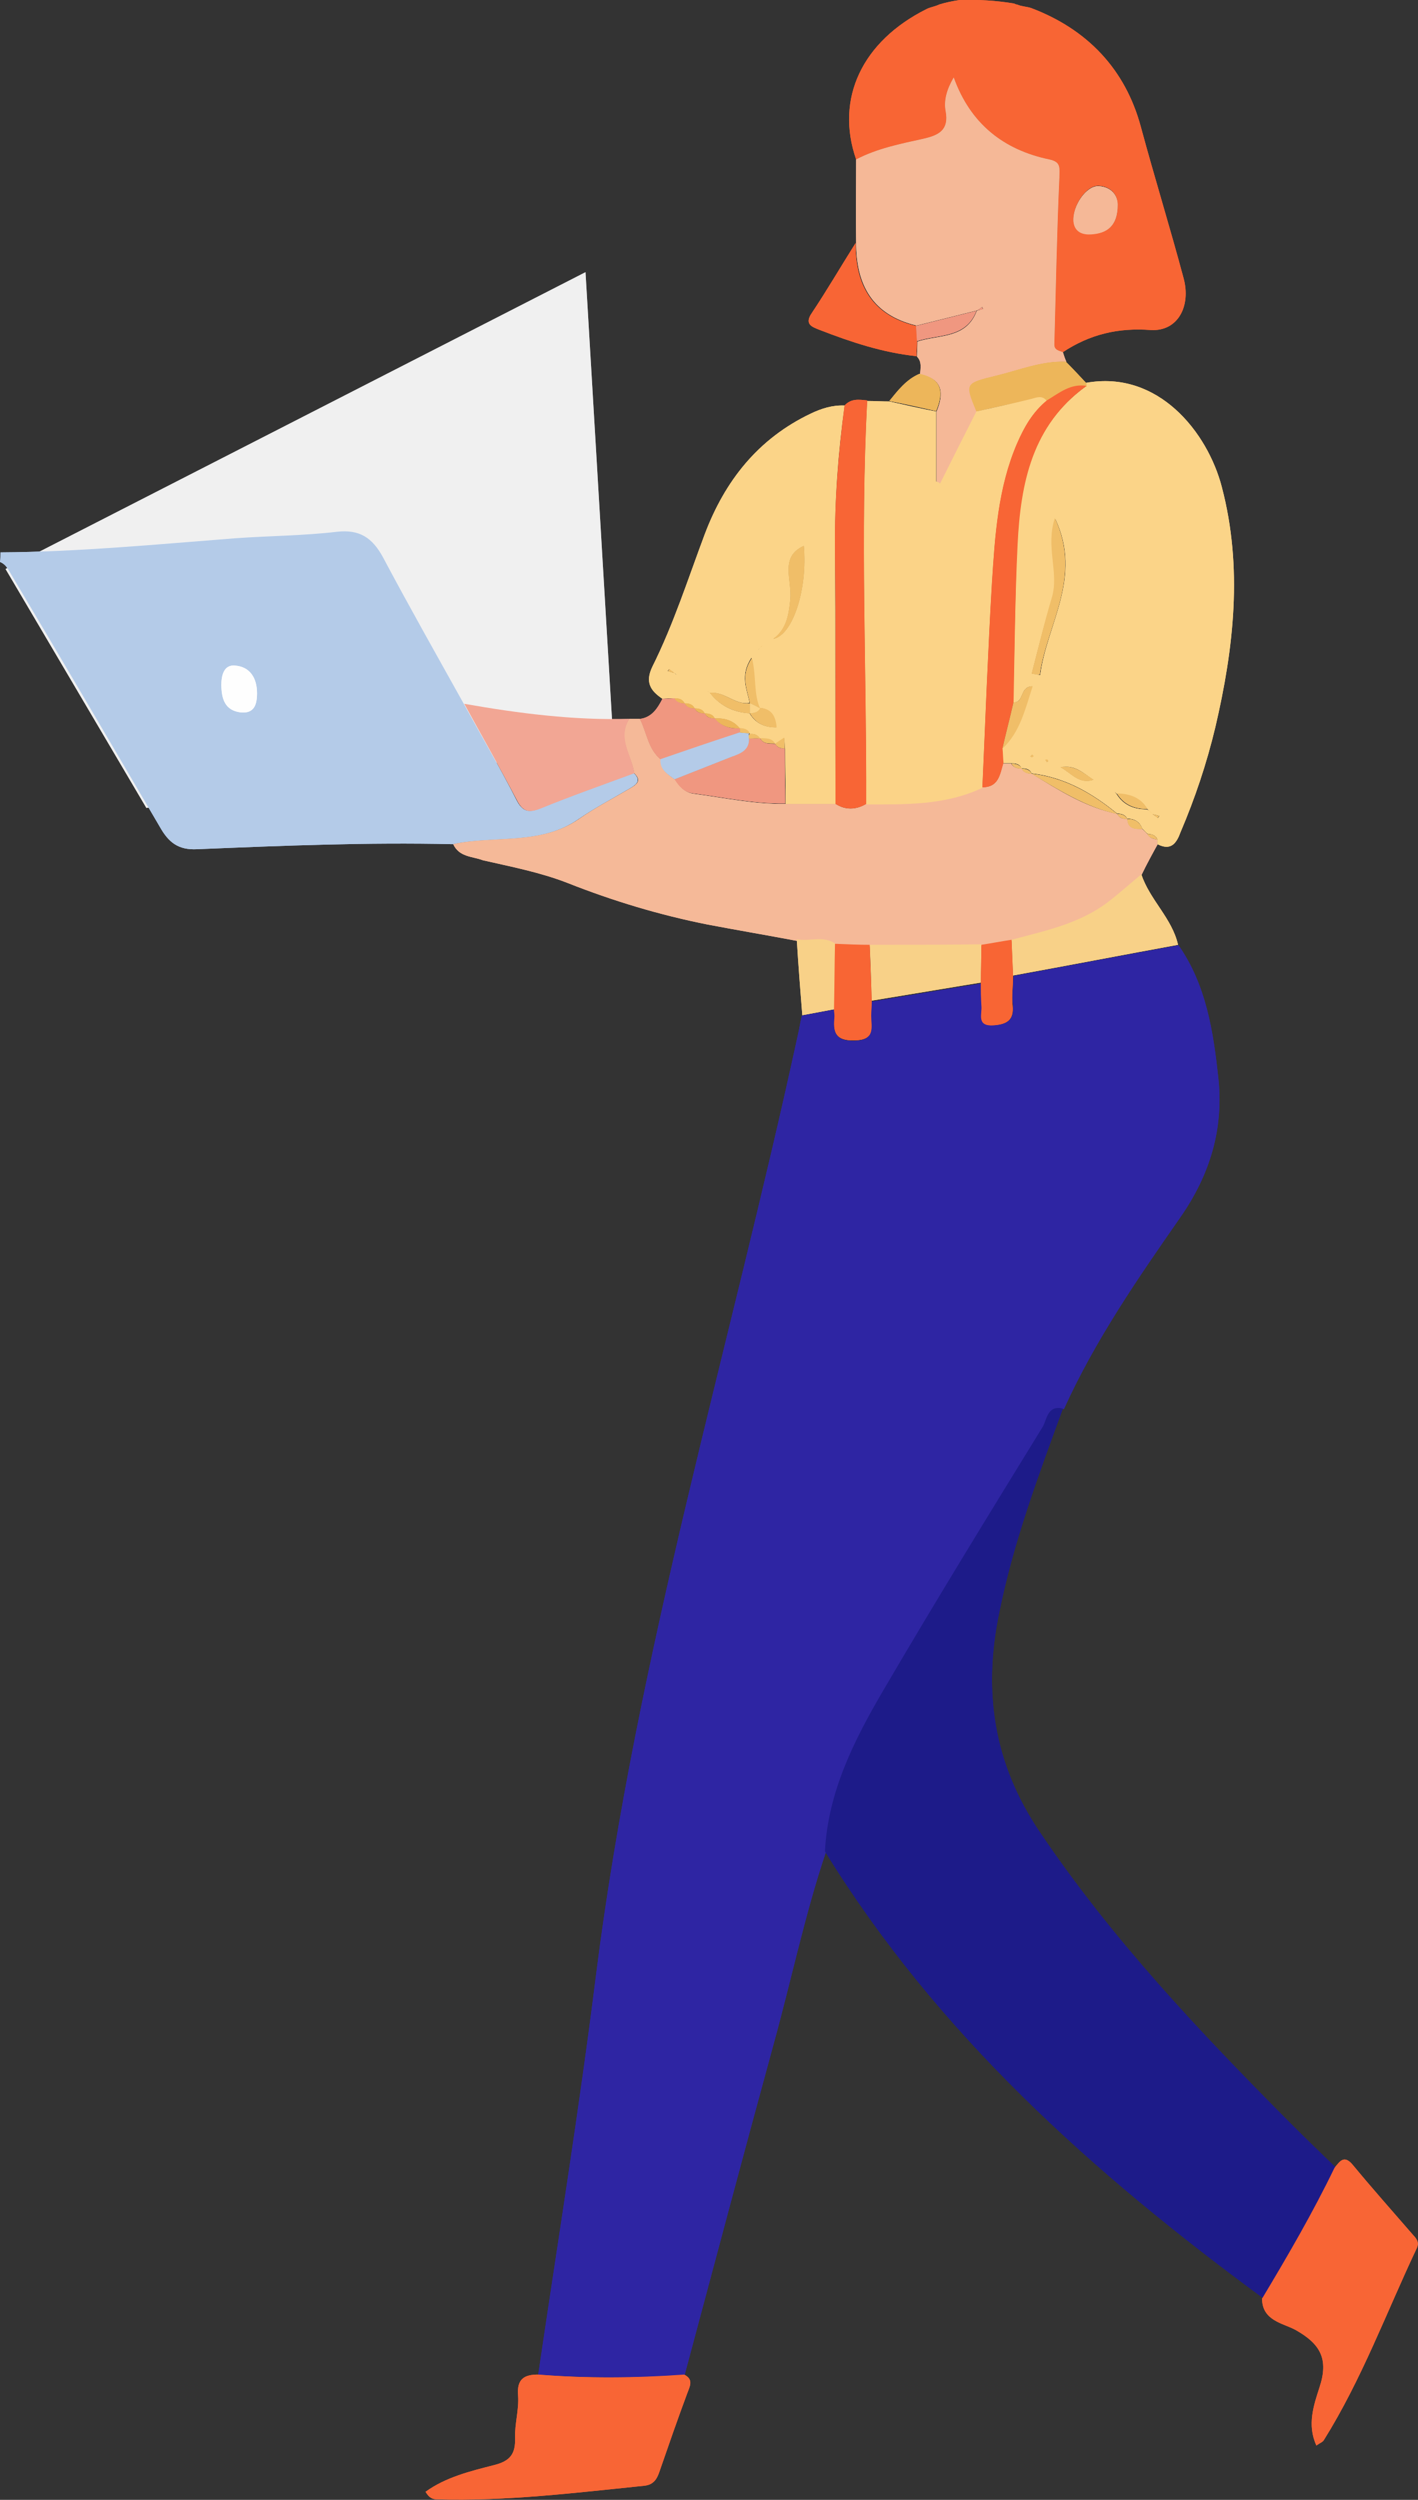 <?xml version="1.0" encoding="utf-8"?>
<!-- Generator: Adobe Illustrator 22.0.0, SVG Export Plug-In . SVG Version: 6.00 Build 0)  -->
<svg version="1.1" id="Layer_1" xmlns="http://www.w3.org/2000/svg" xmlns:xlink="http://www.w3.org/1999/xlink" x="0px" y="0px"
	 viewBox="0 0 281.9 496.9" style="enable-background:new 0 0 281.9 496.9;" xml:space="preserve">
<rect x="0" y="0" width="281.9" height="496.9" fill="#333333" stroke="none"/>
<style type="text/css">
	.st0{fill:#2D24A3;}
	.st1{fill:#B77053;}
	.st2{fill:#ECE0D3;}
	.st3{fill:#E48868;}
	.st4{fill:#464473;}
	.st5{fill:#734E4F;}
	.st6{fill:#393762;}
	.st7{fill:#BA745D;}
	.st8{fill:#563616;}
	.st9{fill:#202070;}
	.st10{fill:#CFB199;}
	.st11{fill:#4E587F;}
	.st12{opacity:0.73;fill:#FFFFFF;enable-background:new    ;}
	.st13{opacity:0.73;fill:#FEFEFE;enable-background:new    ;}
	.st14{fill:#B4CBE8;}
	.st15{fill:#F86534;}
	.st16{fill:#2E25A3;}
	.st17{fill:#1D1B89;}
	.st18{fill:#F5B998;}
	.st19{fill:#FBD488;}
	.st20{fill:#F5B897;}
	.st21{fill:#F86535;}
	.st22{fill:#F8D188;}
	.st23{fill:#EDB65A;}
	.st24{fill:#FBD387;}
	.st25{fill:#F2A694;}
	.st26{fill:#F09780;}
	.st27{fill:#FEFEFE;}
	.st28{fill:#F0BE68;}
</style>
<g>
	<g>
		<g>
			<g>
				<path class="st0" d="M5615.5-5016.8v60.8h3.8c0,0,6.6-27.7,6.9-30.4s-1-11.2-1-11.2l5.7-22L5615.5-5016.8z"/>
			</g>
		</g>
		<g>
			<g>
				<path class="st0" d="M5613.5-5016.8v60.8h-3.8c0,0-6.6-27.7-6.9-30.4s1-11.2,1-11.2l-5.7-22L5613.5-5016.8z"/>
			</g>
		</g>
		<g>
			<g>
				<polygon class="st1" points="5615.1,-4972.8 5615.5,-4952.9 5615.5,-4948.6 5621,-4948.6 5619,-4952.3 5624,-4972.8 				"/>
			</g>
		</g>
	</g>
	<g>
		<g>
			<path class="st2" d="M5625.2-5086.7c1.9,4.5,8.4,5.3,10.6,9.6c1.4,2.9,0.3,6.6-1.9,8.9c-2.3,2.3-5.4,3.6-8.6,4.4
				c-7,1.9-14.5,2.4-21.5,0.2c-2.5-0.8-4.9-1.9-6.8-3.6s-3.4-4.1-3.5-6.7s1.1-5.3,3.3-6.6c1.4-0.8,3.1-1,4.2-2.1
				c1.7-1.6,1.7-4.2,1.6-6.6c-0.1-4.3,0.1-8.7,0.7-13c0.4-3.3,1.2-6.8,3.4-9.3c2.5-2.7,6.5-3.7,10.1-2.9s6.5,3.6,8.1,6.9
				s1.9,7.1,1.2,10.7C5625.4-5093.3,5623.9-5089.8,5625.2-5086.7z"/>
		</g>
	</g>
	<g>
		<g>
			<path class="st3" d="M5593.1-5032.4c0,0-2.3,4.2-2.5,5.6s-0.2,2.1,0.9,1.8s-0.1,1.9,1.5,1.7c1.6-0.2,4.3-4.5,4.3-4.5l-2.7-3.7
				L5593.1-5032.4z"/>
		</g>
	</g>
	<g>
		<g>
			<path class="st4" d="M5635.3-5015.4c0,0-1.9-27.7-11.7-42l2.5-13.6c0,0,4.2-3.6,3.3-9.1v-7.5c0,0-11.6-5.5-14.4-5.5
				s-15.3,6.1-15.3,6.1s0,5.2,0,7c0,1.9,0.2,6.1,3,8.7l3.1,13.7c0,0-11.2,12-12.7,43.1C5593.1-5014.3,5618.2-5011.5,5635.3-5015.4z"
				/>
		</g>
	</g>
	<g>
		<g>
			<path class="st4" d="M5599.6-5087c-2.2,1.4-3.3,3.1-3.6,4.4s-3.1,28.4-3,32c0.2,3.6-2.8,2.8-1.6,8s-3,4.8-1.1,8.3l0.5,2.8l4,0.9
				l4.1-12l3.6-28.6L5599.6-5087z"/>
		</g>
	</g>
	<g>
		<g>
			<path class="st1" d="M5642.1-5023.1c3.5-0.6-2.3-10.1-6.2-12.6c-3.9-2.5-11.6-4.6-13.6-4.1S5628.5-5020.5,5642.1-5023.1z"/>
		</g>
	</g>
	<g>
		<g>
			<path class="st1" d="M5622.3-5039.8c-1.7,0-2.3,1.6-2.3,3.4c0,1.9,4.1,21.3,7.2,23s13.6,1.4,14.2-1.9s-1.1-10.8-1.1-10.8
				L5622.3-5039.8z"/>
		</g>
	</g>
	<g>
		<g>
			<polygon class="st1" points="5622.3,-5039.8 5604.8,-5089.4 5601.9,-5088 5620,-5036.3 			"/>
		</g>
	</g>
	<g>
		<g>
			<path class="st3" d="M5623.5-5057.4l-3.1,1.8c0,0-3.3-1.4-4.2-1.2l0.7,1.9c0,0-5.5,1.5-5.5,1.8s0,1.7,0,1.7l2-0.4
				c0,0-0.2,1,0,1.2s0.7,0.4,0.7,0.4s0.2,0.8,0.6,1.6s0.4,1.4,1.1,1.9s4.9-1.4,5.4-1.8c0.6-0.3,4.5-4.6,4.5-4.6L5623.5-5057.4z"/>
		</g>
	</g>
	<g>
		<g>
			<path class="st5" d="M5638-5022.5c0.6,0,1.2-0.1,1.8-0.2c0.2,0,0.3-0.2,0.2-0.3c0-0.2-0.2-0.3-0.3-0.2c-3.5,0.6-7.5-0.8-10.6-3.9
				c-2.8-2.8-4.6-6.4-6.3-10.1c-0.1-0.1-0.2-0.2-0.4-0.1c-0.1,0.1-0.2,0.2-0.1,0.4c1.7,3.8,3.5,7.4,6.4,10.3
				C5631.4-5024,5634.8-5022.5,5638-5022.5z"/>
		</g>
	</g>
	<g>
		<g>
			<path class="st5" d="M5636.9-5025.3c1.3,0,2.6-0.1,3.9-0.4c0.2,0,0.3-0.2,0.2-0.3c0-0.2-0.2-0.3-0.3-0.2c-1.7,0.3-3.3,0.4-5,0.3
				c-0.2,0-0.3,0.1-0.3,0.3c0,0.2,0.1,0.3,0.3,0.3C5636.1-5025.3,5636.5-5025.3,5636.9-5025.3z"/>
		</g>
	</g>
	<g>
		<g>
			<path class="st5" d="M5630.7-5014c0.1,0,0.1,0,0.2-0.1s0.1-0.3,0-0.4c-5.4-6.5-8.7-14.6-9.3-23.1c0-0.2-0.2-0.3-0.3-0.3
				c-0.2,0-0.3,0.2-0.3,0.3c0.6,8.5,3.9,16.8,9.4,23.4C5630.5-5014,5630.6-5014,5630.7-5014z"/>
		</g>
	</g>
	<g>
		<g>
			<path class="st5" d="M5614.4-5055.5h0.1c0.2-0.1,0.2-0.2,0.2-0.4l-4-10.9c-0.1-0.2-0.2-0.2-0.4-0.2c-0.2,0.1-0.2,0.2-0.2,0.4
				l4,10.9C5614.1-5055.6,5614.2-5055.5,5614.4-5055.5z"/>
		</g>
	</g>
	<g>
		<g>
			<path class="st4" d="M5629.3-5087.6c3,1.4,8,28,7.3,29.2c-0.6,1.2-8,8.9-10.5,9.7l-2.7-8.7l4.7-4.1l-2.2-9.5L5629.3-5087.6z"/>
		</g>
	</g>
	<g>
		<g>
			<path class="st6" d="M5611.7-5079.2C5611.7-5079.2,5611.8-5079.2,5611.7-5079.2c3.1-0.7,5.9-2.5,7.9-4.9c0.1-0.1,0.1-0.3-0.1-0.4
				c-0.1-0.1-0.3-0.1-0.4,0.1c-1.8,2.4-4.5,4.1-7.4,4.7c-0.2,0-0.3,0.2-0.2,0.4C5611.5-5079.3,5611.6-5079.2,5611.7-5079.2z"/>
		</g>
	</g>
	<g>
		<g>
			<path class="st6" d="M5602.7-5071.2c0.1,0,0.1,0,0.2,0c0.1-0.1,0.2-0.3,0.1-0.4c-1.9-3.1-2.2-7-0.8-10.4l0.1-0.1l-0.1-0.1
				c-0.2-0.4-0.4-0.9-0.6-1.4s-0.4-1-0.7-1.4c-0.1-0.1-0.3-0.2-0.4-0.1s-0.2,0.3-0.1,0.4c0.2,0.4,0.4,0.9,0.7,1.4
				c0.2,0.4,0.4,0.9,0.6,1.3C5600.3-5078.5,5600.6-5074.4,5602.7-5071.2C5602.5-5071.3,5602.6-5071.2,5602.7-5071.2z"/>
		</g>
	</g>
	<g>
		<g>
			<path class="st6" d="M5626.3-5071.2c0.1,0,0.2,0,0.2-0.1c2-3.2,2.3-7.3,0.9-10.8c0.2-0.4,0.4-0.8,0.6-1.3s0.4-0.9,0.6-1.4
				c0.1-0.1,0-0.3-0.1-0.4s-0.3,0-0.4,0.1c-0.2,0.4-0.4,0.9-0.7,1.4c-0.2,0.5-0.4,0.9-0.6,1.4l-0.1,0.1l0.1,0.1
				c1.4,3.3,1.1,7.3-0.8,10.4c-0.1,0.1,0,0.3,0.1,0.4C5626.2-5071.2,5626.3-5071.2,5626.3-5071.2z"/>
		</g>
	</g>
	<g>
		<g>
			<path class="st6" d="M5595.5-5031.8c0.1,0,0.3-0.1,0.3-0.2c0.8-4.4,2.1-8.7,3.6-12.9c0.1-0.2,0-0.3-0.2-0.4
				c-0.1-0.1-0.3,0-0.4,0.2c-1.6,4.2-2.8,8.6-3.6,13C5595.2-5032,5595.3-5031.8,5595.5-5031.8L5595.5-5031.8z"/>
		</g>
	</g>
	<g>
		<g>
			<path class="st6" d="M5626.7-5049.2h0.1c0.1-0.1,0.2-0.2,0.2-0.4l-0.9-2.2c-0.1-0.2-0.2-0.2-0.4-0.2c-0.1,0.1-0.2,0.2-0.2,0.4
				l1,2.2C5626.5-5049.2,5626.6-5049.2,5626.7-5049.2z"/>
		</g>
	</g>
	<g>
		<g>
			<polygon class="st1" points="5614,-4972.8 5613.5,-4952.9 5613.5,-4948.6 5608.1,-4948.6 5610,-4952.3 5605.1,-4972.8 			"/>
		</g>
	</g>
	<g>
		<g>
			<path class="st3" d="M5617.5-5097.1v6.9c0,0-3.5,5.9-6.7,0.1l0.3-7H5617.5z"/>
		</g>
	</g>
	<g>
		<g>
			<path class="st3" d="M5616.1-5113.4c5.9,0.8,6.9,7.6,5.5,13c-1.1,4-3.5,8.1-7.3,8s-6.1-5.3-6.8-8.5
				C5606.4-5106,5606.6-5114.7,5616.1-5113.4z"/>
		</g>
	</g>
	<g>
		<g>
			<path class="st3" d="M5620.8-5101.9c0,0,0.2-2.3,2.1-1.5c1.8,0.8-0.4,5.9-2.4,5.3S5620.8-5101.9,5620.8-5101.9z"/>
		</g>
	</g>
	<g>
		<g>
			<path class="st3" d="M5608.6-5102c0,0-0.1-2.3-1.9-1.7c-1.9,0.6,0,5.9,2.1,5.4C5610.8-5098.6,5608.6-5102,5608.6-5102z"/>
		</g>
	</g>
	<g>
		<g>
			<path class="st7" d="M5614.2-5092.1c0.9,0,1.8-0.2,2.6-0.7c0.1-0.1,0.2-0.3,0.1-0.4s-0.3-0.2-0.4-0.1c-1.4,0.9-3.4,0.8-4.8-0.2
				c-0.1-0.1-0.3-0.1-0.4,0.1c-0.1,0.1-0.1,0.3,0.1,0.4C5612.2-5092.3,5613.2-5092.1,5614.2-5092.1z"/>
		</g>
	</g>
	<g>
		<g>
			<path class="st8" d="M5611.3-5109.7c-0.1,3.6,0.6,7.3,2.5,10.4s5.1,5.4,8.7,5.8c1.3-3.1,2.2-6.5,1.9-9.9
				c-0.4-3.3-1.9-6.6-4.6-8.6s-6.6-2.5-9.5-0.9c-2.5,1.4-4,4-4.6,6.8c-0.7,2.7-0.6,4.3-0.5,7.1
				C5609.2-5101.3,5611.8-5105,5611.3-5109.7z"/>
		</g>
	</g>
</g>
<g>
	<g>
		<g>
			<g>
				<g>
					<g>
						<path class="st3" d="M5746.7-5077.2l-2.5-9.5c0,0-3.6,1-5.2-0.6c-0.7-0.6-1.3-3.4-1.5-7.8c0-0.5-1.8,0.5-1.8,0
							c0-0.9,3.1-5.2,2.9-7c-1-6.4-0.5-8.1,1.4-9.9c4.1-4,18.5-4.6,20.4,2.4c2,7,1.3,10.4-2.2,20.3l2.2,9.9L5746.7-5077.2z"/>
					</g>
				</g>
			</g>
			<g>
				<g>
					<path class="st2" d="M5743.8-5072.6l-3.2-8c0,0,9.7-6.7,19.1-7.3l2,4.1L5743.8-5072.6z"/>
				</g>
			</g>
			<g>
				<g>
					<path class="st6" d="M5711.3-4895.1l-3.7,11.1c0,0-11.3,0.7-11.6,1.5l16.3,4.5l4.3-15.6L5711.3-4895.1z"/>
				</g>
			</g>
			<g>
				<g>
					<polygon class="st6" points="5797.2,-4877.1 5806.5,-4877.1 5813.3,-4882.4 5804.9,-4896.1 5800.3,-4893.3 5805.8,-4883.1 
						5804.1,-4879 					"/>
				</g>
			</g>
			<g>
				<g>
					<polygon class="st0" points="5735.1,-4997.2 5706.9,-4887.3 5716.3,-4884.9 5739,-4943.3 5754.9,-4974.1 5772.7,-4928.3 
						5802.5,-4885.4 5809.4,-4890.4 5785.2,-4946.3 5777.4,-4997.2 					"/>
				</g>
			</g>
			<g>
				<g>
					<path class="st9" d="M5760.6-5087.4c0,0-8.7,2.7-13,7.7c-4.4,5-11.4,19.5-11.5,21.1c-0.2,1.6,2.2,19.5,2.2,19.5l-7.8,47.3
						c0,0,33.4,5.2,50.1,0l-8.7-39.1c0,0,1.2-13.8,2.7-15.4s-1.1-15.3-2.2-21.6s-6.1-13.6-7.8-15.1S5760.6-5087.4,5760.6-5087.4z"/>
				</g>
			</g>
			<g>
				<g>
					<path class="st10" d="M5738.2-5056.8c0.2,0,0.3-0.1,0.4-0.3c1-2.5,3.6-5.9,6.1-7.6l0.2-0.1v-0.5c0.1-1.8,0.1-3.8-0.1-5.6
						c1.3-0.6,2.6-1.1,3.9-1.4l0.3-0.1v-0.3c0.3-1.8,1.6-3.4,2.9-5c0.7-0.8,1.4-1.7,1.9-2.6c0.1-0.2,0.1-0.5-0.1-0.6
						s-0.5-0.1-0.6,0.1c-0.5,0.8-1.2,1.6-1.9,2.5c-1.3,1.6-2.6,3.2-3,5.2c-1.4,0.4-2.7,0.9-4,1.5l-0.3,0.1v0.3
						c0.2,1.8,0.2,3.9,0.1,5.7v0.1c-2.6,1.9-5.2,5.2-6.2,7.9c-0.1,0.2,0,0.5,0.2,0.5C5738.1-5056.8,5738.1-5056.8,5738.2-5056.8z"/>
				</g>
			</g>
			<g>
				<g>
					<path class="st6" d="M5737.8-5118.8c0.6-0.2,1.3-0.4,2.2-0.5c3.5-0.6,5.9,1.5,9.1,1.7c2.3,0.2,4.5-0.9,6.9-0.9
						c1.8,0,3.7,0.5,5,1.8s1.8,3.7,0.9,5.4c4.6,1.9,1.4,9.9,0,13.5c-1.4,3.5-3.8,8.6-3.8,8.6l-4.7-4.6c0,0,3.6-4.2,2-6
						c-1.6-1.9-3.2,1-3.2,1s-0.1,1.2-0.2,2.7c-0.8-0.6-1.6-1.1-2.5-1.5h-0.1l-0.2-6.1c0,0-4.9,1.6-5.8-2.5
						C5736.6-5107.4,5730-5116,5737.8-5118.8z"/>
				</g>
			</g>
		</g>
		<g>
			<path class="st10" d="M5759.9-4989c5.9,0,11.5-0.3,16.6-1c0.2,0,0.4-0.2,0.4-0.5c0-0.2-0.2-0.4-0.5-0.4
				c-11.5,1.5-25.3,1.3-41-0.6c-0.2,0-0.4,0.1-0.5,0.4c0,0.2,0.1,0.4,0.4,0.5C5744.1-4989.6,5752.3-4989,5759.9-4989z"/>
		</g>
	</g>
	<g>
		<g>
			<g>
				<path class="st3" d="M5700.4-5053.5c-0.5-1.2-0.2-5.1,0.3-4.7s0.9,2.5,0.9,2.5l0.2,1c0,0,0.8-0.3,0.8,0s0.3,1.6,0.3,1.6l0.1,2.5
					L5700.4-5053.5z"/>
			</g>
		</g>
		<g>
			<g>
				<polygon class="st11" points="5706.5,-5048.6 5703.5,-5059.4 5701.1,-5068 5698,-5066.9 5703.8,-5048.3 				"/>
			</g>
		</g>
		<g>
			<g>
				<path class="st3" d="M5737.3-5042.2l-2.5,9.8c0,0-25.1-9.8-26.4-10.3c0,0-3.8-3-4.6-3.6s-3.2-6.6-3.4-7.2s4.5-0.9,4.5-0.9
					s0.1-2.9,0.4-3.8c0.1-0.5,1.2-2.8,1.7-1.2l1,4.4l1.5,1.5c0.8,1.1,1.6,5.5,1.6,5.5L5737.3-5042.2z"/>
			</g>
		</g>
		<g>
			<g>
				<path class="st9" d="M5739.2-5042.5c0,0-2.6-7.4-7.6-4.4c-4.9,3-5.5-0.7-5.5-0.7l-13.3-3.7l-4.3,8.6l28.7,12.3L5739.2-5042.5z"
					/>
			</g>
		</g>
	</g>
	<g>
		<path class="st10" d="M5744.9-5043.6l0.1-0.4c2.9-10.4,9-20,14.5-28c2.5-3.5,4.9-5.1,7.2-4.7c0.2,0.1,0.4-0.1,0.5-0.3
			c0-0.2-0.1-0.4-0.3-0.5c-2.6-0.5-5.4,1.2-8,5c-5.5,8-11.6,17.5-14.5,27.9l-4.9-1.4c-0.2-0.1-0.5,0.1-0.5,0.3
			c-0.1,0.2,0.1,0.5,0.3,0.5L5744.9-5043.6z"/>
	</g>
	<g>
		<path class="st10" d="M5749.2-5027.6c0.5,0,1,0,1.5-0.1c2.5-0.4,4.3-2,5.5-3.3c1.5-1.6,2.5-3.4,3.6-5.2c0.1-0.2,0.1-0.5-0.1-0.6
			s-0.5-0.1-0.6,0.1c-1,1.7-2.1,3.5-3.5,5.1c-1.1,1.1-2.8,2.6-5,3c-2.7,0.5-5.6-0.7-7.9-1.7c-0.2-0.1-0.5,0-0.5,0.2
			c-0.1,0.2,0,0.5,0.2,0.5C5744.3-5028.6,5746.7-5027.6,5749.2-5027.6z"/>
	</g>
</g>
<path class="st12" d="M5082.2-5252.9c0,2.4,0,4.8,0,8.5c-1.8-1.5-4.4-2.9-4.2-3.6c0.6-2,2.2-3.7,3.4-5.6
	C5081.6-5253.4,5081.9-5253.2,5082.2-5252.9z"/>
<g>
	<polygon class="st13" points="1.1,113.1 116.4,54.1 122,148.6 29.1,160.6 	"/>
	<g id="aIbnuD.tif">
		<g>
			<path class="st14" d="M0.1,109.8c15.6-0.1,31.1-1.6,46.6-2.8c6.8-0.5,13.6-0.5,20.3-1.3c4.5-0.5,7,1.2,9.1,5
				c5.2,9.8,10.7,19.5,16.1,29.2c3.5,6.4,7.2,12.7,10.5,19.2c1.2,2.3,2.4,2.5,4.7,1.6c6.1-2.5,12.4-4.7,18.6-7
				c1.6,1.5,0.4,2.3-0.8,3c-3.4,2-7,3.9-10.2,6.1c-7.6,5.3-16.7,3.2-25,5c-16.9-0.4-33.9,0.3-50.8,1c-3.8,0.2-5.7-1.4-7.4-4.4
				C21.9,147.5,12,130.6,2,113.8c-0.5-0.9-1-1.7-2-2.1C0.1,111.1,0.1,110.4,0.1,109.8z M51.1,137.8c0-3-1.4-5.3-4.4-5.5
				c-2.1-0.2-2.7,1.9-2.7,3.9c0,2.7,0.7,5,3.8,5.4C50.5,141.9,51.1,140.1,51.1,137.8z"/>
			<path class="st15" d="M235.3,55.3c-2.7-10.1-5.8-20.1-8.5-30.1C223.7,13.7,216.1,5.8,205,1.6c-0.9-0.3-1.9-0.3-2.8-0.7
				c-0.2,0-0.4-0.1-0.6-0.2c-3.6-0.6-7.1-0.8-10.8-0.7c-1.4,0.2-2.8,0.5-4.1,0.9c-0.8,0.4-1.7,0.5-2.5,0.9
				c-12.8,6.4-18.2,17.8-14,29.9c4.2-2.2,8.8-3.1,13.3-4.1c3.1-0.7,5.2-1.7,4.5-5.5c-0.4-2.1,0.2-4.3,1.6-6.7
				c3.3,9.2,9.9,14.4,19,16.3c2.4,0.5,2,1.7,2,3.6c-0.5,11.1-0.7,22.2-1,33.2c0,1.1,0.9,1.2,1.7,1.5c5.3-3.5,10.9-4.9,17.5-4.4
				C234.2,65.9,236.8,60.8,235.3,55.3z M216.9,46.5c-1.6,0.1-3.3-0.4-3.5-2.6c-0.2-3.1,2.6-7.2,5.1-7s3.7,1.9,3.7,3.7
				C222.3,44.9,220.1,46.4,216.9,46.5z"/>
			<path class="st16" d="M107,472c3.9-26.5,8.2-53,11.5-79.5c8-63.4,26.6-124.5,40.1-186.7c0.3-1.3,0.5-2.6,0.8-3.9
				c2.1-0.4,4.3-0.8,6.4-1.2c0,0.5,0.2,1,0.1,1.5c-0.3,3,0.1,4.8,4,4.7c4.2-0.1,3.2-2.6,3.3-4.9c0-1,0.1-2,0.1-2.9
				c7.2-1.2,14.5-2.4,21.7-3.6c0,1.5,0,2.9,0.2,4.4c0.2,1.7-1,4.2,2.5,3.9c2.6-0.2,3.9-1,3.7-3.9c-0.2-1.9,0-3.9,0.1-5.9
				c10.9-2,21.8-4.1,32.8-6.1c5.5,7.9,6.9,17.1,7.9,26.3c1.1,10.1-1.6,19.2-7.5,27.7c-8.5,12.2-17,24.5-23.2,38.2
				c-3.1-0.9-3.1,2.3-4,3.6c-10.7,17.4-21.4,34.8-31.7,52.4c-5.8,9.9-11,20.1-11.6,32c-4.2,12.5-6.9,25.5-10.4,38.2
				c-6,21.9-11.8,43.8-17.7,65.8C126.3,472.7,116.6,472.7,107,472z"/>
			<path class="st17" d="M164,368c0.6-11.8,5.8-22.1,11.6-32c10.3-17.6,21-35,31.7-52.4c0.8-1.3,0.9-4.4,4-3.6
				c-4.9,13.4-9.9,26.7-12.7,40.8c-3.2,15.6-1,29.8,8,43.2c14.4,21.4,31.9,39.9,50,58.1c2.9,2.9,5.9,5.8,8.9,8.7
				c-4.4,8.9-9.3,17.5-14.4,26C217.2,431.9,186.3,404.2,164,368z"/>
			<path class="st18" d="M90.1,167.8c8.3-1.8,17.3,0.3,25-5c3.3-2.3,6.8-4.1,10.2-6.1c1.2-0.7,2.4-1.5,0.8-3
				c-0.5-3.6-3.5-6.9-1-10.8c0.7,0,1.4,0,2.1,0c1.4,2.7,1.6,6,4.2,8.1c-0.2,2.1,1.4,2.9,2.8,4c0.9,1.4,2,2.6,3.8,2.8
				c6,0.8,12,2.1,18.2,2c3.3,0,6.6,0,9.9,0c2,1.3,4.1,1.2,6.1,0c7.9,0,15.8,0.2,23.1-3.3c3.2,0,3.5-2.5,4.1-4.7c0.5,0,1.1,0,1.6,0
				c0.5,0.8,1.2,1,2.1,1l0,0c0.4,0.8,1.2,1,2,1l0,0c5.4,3.3,10.7,6.7,17,8l0,0c0.4,0.9,1.2,1,2,1l0,0c0.1,2,1.6,2,3,2l0,0
				c0.3,0.3,0.7,0.7,1,1l0,0c0.4,0.8,1.2,1,2,1.1c0,0.3,0,0.6,0,1c-1.1,2-2.2,4-3.2,6.1c-2.2,1.8-4.3,3.6-6.5,5.4
				c-5.7,4.4-12.6,5.8-19.3,7.6c-2,0.3-4,0.7-6,1c-7.4,0-14.8,0-22.2,0.1c-2.3-0.1-4.6-0.1-6.9-0.2c-2.4-1.8-5.2-0.4-7.7-0.9
				c-5.8-1.1-11.7-2.1-17.5-3.2c-9.6-1.9-18.9-4.7-28-8.3c-5.4-2.1-11.1-3.2-16.8-4.5C93.9,170.2,91.3,170.4,90.1,167.8z"/>
			<path class="st19" d="M230.1,167.8c0-0.3,0-0.6,0-1c-0.4-0.9-1.2-1-2-1.1l0,0c-0.3-0.3-0.7-0.7-1-1l0,0c-0.5-1.4-1.6-2-3-2l0,0
				c-0.4-0.8-1.2-1-2-1l0,0c-5-4.1-10.4-7.2-17-8l0,0c-0.4-0.9-1.2-1-2-1l0,0c-0.4-0.9-1.2-1-2.1-1c-0.5,0-1.1,0-1.6,0
				c-0.1-1-0.1-2-0.2-2.9c3.5-3.4,4.5-7.8,6-12.4c-2.6,0.1-1.5,3.3-3.8,3.2c0.3-10.4,0.4-20.9,0.8-31.3c0.6-12.2,2.9-23.7,13.7-31.5
				c0-0.2,0-0.5,0-0.7c14.4-2.6,24.2,9.9,27,20.7c4.2,16,2.4,32-1.3,47.8c-1.7,7.1-4,14-6.9,20.8
				C233.9,167.6,232.8,169.2,230.1,167.8z M229.1,161.8c-0.3-0.3-0.7-0.7-1-1c-1.4-2.3-3.5-2.9-6-3c-0.2-0.1-0.3-0.3-0.5-0.4
				c0.1,0.2,0.3,0.3,0.4,0.5c1.4,2.2,3.5,3,6,3C228.4,161.1,228.8,161.4,229.1,161.8c0.3,0.3,0.7,0.5,1.1,0.8
				c0.1-0.1,0.2-0.3,0.3-0.4C230,162,229.5,161.9,229.1,161.8z M205.1,133.9c0.6,0.1,1.1,0.2,1.7,0.3c1.3-10.1,8.5-19.4,3-31.1
				c-1.8,5.8,0.9,10.8-0.6,15.8C207.6,123.8,206.4,128.9,205.1,133.9z M210.8,152.5c2.1,1.1,3.7,3.5,6.6,2.5
				C215.4,153.7,213.7,151.9,210.8,152.5z M208.4,151.3c-0.1-0.1-0.1-0.3-0.2-0.3c-0.1,0-0.3,0-0.4,0c0.1,0.2,0.2,0.3,0.3,0.5
				C208.2,151.5,208.3,151.4,208.4,151.3z M205.2,150.5c0.1-0.1,0.2-0.2,0.3-0.2c-0.1-0.1-0.2-0.2-0.3-0.3c-0.1,0.1-0.3,0.3-0.4,0.4
				C204.9,150.4,205.1,150.5,205.2,150.5z"/>
			<path class="st20" d="M170.2,31.7c4.2-2.2,8.8-3.1,13.3-4.1c3.1-0.7,5.2-1.7,4.5-5.5c-0.4-2.1,0.2-4.3,1.6-6.7
				c3.3,9.2,9.9,14.4,19,16.3c2.4,0.5,2,1.7,2,3.6c-0.5,11.1-0.7,22.2-1,33.2c0,1.1,0.9,1.2,1.7,1.5c0.2,0.6,0.4,1.3,0.7,1.9
				c-4.9-0.2-9.4,1.7-14,2.8c-6.1,1.5-6.1,1.5-3.8,7.1c-2.4,4.8-4.8,9.5-7.2,14.3c-0.3-0.1-0.6-0.2-0.8-0.4c0-4.6,0-9.3,0-13.9
				c1.5-3.6,1.3-6.5-3.3-7.4c0.1-1.2,0.4-2.5-0.6-3.5c0-1,0.1-2,0.1-3c4.3-1.4,9.7-0.5,11.8-6.1c0.4-0.1,0.9-0.3,1.3-0.4
				c-0.1-0.1-0.2-0.3-0.2-0.4c-0.4,0.2-0.7,0.5-1.1,0.7c-4,1-8,2-12,3c-8.7-2.1-12-8-12-16.5C170.1,42.8,170.2,37.2,170.2,31.7z"/>
			<path class="st21" d="M250.9,456.9c5.1-8.5,10.1-17.1,14.4-26c1.1-1.3,1.9-2.7,3.7-0.5c3.8,4.6,7.8,9.1,11.7,13.6
				c0.8,0.9,1.6,1.6,0.9,3c-6,12.7-10.9,26-18.4,38c-0.2,0.4-0.8,0.6-1.5,1.1c-1.9-4.1-0.5-8.1,0.6-11.5c1.9-5.7,0.2-8.7-4.8-11.5
				C255.1,461.8,250.9,461.3,250.9,456.9z"/>
			<path class="st21" d="M107,472c9.7,0.8,19.3,0.7,29,0c2,1,1.1,2.4,0.6,3.8c-1.9,5.1-3.7,10.3-5.5,15.5c-0.5,1.5-1.2,2.6-3,2.8
				c-13.7,1.4-27.4,3.1-41.2,2.7c-0.9,0-1.6-0.3-2.3-1.5c4-2.9,8.9-4.1,13.6-5.3c3.2-0.8,4.3-2.2,4.2-5.4c-0.1-2.8,0.8-5.6,0.6-8.4
				C102.7,472.8,104.3,472,107,472z"/>
			<path class="st22" d="M201.1,186.8c6.7-1.8,13.6-3.2,19.3-7.6c2.2-1.7,4.3-3.6,6.5-5.4c1.7,5.1,6.1,8.7,7.3,14
				c-10.9,2-21.8,4.1-32.8,6.1C201.3,191.6,201.2,189.2,201.1,186.8z"/>
			<path class="st23" d="M194.1,81.8c-2.3-5.6-2.3-5.6,3.8-7.1c4.6-1.1,9.1-3,14-2.8c1.4,1.4,2.7,2.8,4.1,4.3c0,0.2,0,0.5,0,0.7
				c-3.2-0.6-5.5,1.4-7.9,2.9c-0.9-1.2-1.9-0.7-3.1-0.4C201.4,80.2,197.8,80.9,194.1,81.8z"/>
			<path class="st22" d="M158.4,186.7c2.5,0.5,5.3-0.8,7.7,0.9c-0.1,4.3-0.1,8.7-0.2,13c-2.1,0.4-4.3,0.8-6.4,1.2
				C159.1,196.8,158.7,191.8,158.4,186.7z"/>
			<path class="st24" d="M194.1,81.8c3.6-0.8,7.3-1.6,10.9-2.5c1.1-0.3,2.2-0.8,3.1,0.4c-2.8,2.2-4.5,5.2-5.9,8.5
				c-3.8,8.8-4.4,18.3-5,27.7c-0.8,13.5-1.3,27.1-1.9,40.7c-7.4,3.5-15.3,3.3-23.1,3.3c0.1-26.7-1.2-53.4,0.2-80.2
				c1.5,0,2.9,0.1,4.4,0.1c3.1,0.7,6.2,1.4,9.3,2c0,4.6,0,9.3,0,13.9c0.3,0.1,0.6,0.2,0.8,0.4C189.3,91.3,191.7,86.5,194.1,81.8z"/>
			<path class="st19" d="M166.1,159.8c-3.3,0-6.6,0-9.9,0c0-3.6-0.1-7.3-0.1-10.9c-0.1-0.7-0.1-1.5-0.2-2.2
				c-0.6,0.4-1.2,0.8-1.8,1.2l0,0c-0.7-1.2-1.9-1-3-1.1l0,0c-0.5-0.8-1.2-1-2.1-0.9h0.1c-0.4-0.9-1.1-1.1-2-1.1l0,0
				c-1.3-1.6-3-2.1-5-2l0,0c-0.4-0.8-1.2-1-2-1l0,0c-0.4-0.8-1.2-1-2-1l0,0c-0.4-0.8-1.2-1-2-1l0,0c-0.4-0.8-1.2-1-2-1
				s-1.6,0-2.4,0.1c-2.4-1.6-3.5-3.3-2-6.4c4.2-8.4,7.1-17.5,10.4-26.3c4-10.6,10.6-19,21.1-24c2.1-1,4.3-1.7,6.7-1.6
				c-1.3,9.4-2,18.8-1.9,28.3C166.1,125.8,166,142.8,166.1,159.8z M151.1,128.7c-0.1,0.2-0.3,0.3-0.4,0.5
				C150.8,129.1,151,128.9,151.1,128.7c0.2-0.1,0.3-0.2,0.5-0.4C151.4,128.5,151.2,128.6,151.1,128.7z M134.1,133.8
				c0.1,0.1,0.3,0.3,0.4,0.4C134.4,134,134.3,133.9,134.1,133.8c-0.3-0.3-0.7-0.5-1.1-0.8c-0.1,0.1-0.2,0.3-0.3,0.4
				C133.2,133.5,133.6,133.7,134.1,133.8z M141.1,137.7c-0.2-0.1-0.3-0.3-0.5-0.4C140.8,137.5,140.9,137.6,141.1,137.7
				c2,2.6,4.7,3.9,7.9,4.1c1.2,2,3,2.8,5.3,2.8c-0.2-2.4-1.1-3.7-3.3-3.9c-1.3-2.9-0.7-6.2-1.6-10c-2.4,3.6-0.9,6.3-0.4,9
				C146.2,140.2,144.1,137.4,141.1,137.7z M153.7,127c4-0.7,6.9-10.2,6.1-18.5c-4.9,2.2-2.3,6.8-2.7,10.7
				C156.8,122.1,156.4,125.1,153.7,127z"/>
			<path class="st21" d="M166.1,159.8c0-17,0.1-34-0.1-50.9c-0.1-9.5,0.7-18.9,1.9-28.3c1.3-1.4,2.8-1.2,4.5-1
				c-1.4,26.7-0.1,53.4-0.2,80.2C170.1,161,168.1,161,166.1,159.8z"/>
			<path class="st25" d="M125.1,142.9c-2.4,3.9,0.5,7.2,1,10.8c-6.2,2.3-12.5,4.5-18.6,7c-2.3,0.9-3.5,0.7-4.7-1.6
				c-3.4-6.5-7-12.8-10.5-19.2C103.1,141.8,114,143.2,125.1,142.9z"/>
			<path class="st21" d="M170.1,48.3c-0.1,8.4,3.3,14.4,12,16.5c0.1,1,0.1,2,0.2,3c0,1-0.1,2-0.1,3c-6.7-0.7-13-2.8-19.2-5.2
				c-1.5-0.6-3.2-1.1-1.6-3.4C164.4,57.7,167.2,52.9,170.1,48.3z"/>
			<path class="st26" d="M131.7,138.9c0.8,0,1.6,0,2.4-0.1c0.5,0.8,1.2,1,2,1l0,0c0.4,0.8,1.2,1,2,1l0,0c0.4,0.9,1.2,1,2,1l0,0
				c0.4,0.9,1.2,1,2,1l0,0c1.3,1.6,3.1,2.1,5,2l0,0c0,0.3,0,0.6,0,0.9c-5.2,1.8-10.5,3.6-15.7,5.3c-2.6-2.1-2.8-5.4-4.2-8.1
				C129.6,142.6,130.7,140.8,131.7,138.9z"/>
			<path class="st23" d="M186.1,81.7c-3.1-0.7-6.2-1.4-9.3-2c1.7-2.1,3.4-4.3,6-5.4C187.4,75.3,187.6,78.1,186.1,81.7z"/>
			<path class="st27" d="M51.1,137.8c0,2.3-0.6,4.1-3.3,3.8c-3.1-0.4-3.7-2.7-3.8-5.4c0-2,0.5-4.1,2.7-3.9
				C49.7,132.5,51.1,134.8,51.1,137.8z"/>
			<path class="st20" d="M222.2,40.7c0,4.3-2.2,5.7-5.3,5.9c-1.6,0.1-3.3-0.4-3.5-2.6c-0.2-3.1,2.6-7.2,5.1-7
				C221,37.2,222.2,38.9,222.2,40.7z"/>
			<path class="st22" d="M172.9,187.8c7.4,0,14.8,0,22.2-0.1c0,2.5-0.1,5.1-0.1,7.6c-7.2,1.2-14.5,2.4-21.7,3.6
				C173.2,195.3,173.1,191.6,172.9,187.8z"/>
			<path class="st15" d="M172.9,187.8c0.1,3.7,0.3,7.5,0.4,11.2c0,1-0.1,2-0.1,2.9c0,2.3,0.9,4.8-3.3,4.9c-3.9,0.1-4.3-1.7-4-4.7
				c0-0.5-0.1-1-0.1-1.5c0.1-4.3,0.1-8.7,0.2-13C168.4,187.7,170.7,187.8,172.9,187.8z"/>
			<path class="st15" d="M195,195.4c0-2.5,0.1-5.1,0.1-7.6c2-0.3,4-0.7,6-1c0.1,2.4,0.2,4.8,0.3,7.2c0,2-0.3,3.9-0.1,5.9
				c0.3,2.8-1.1,3.7-3.7,3.9c-3.6,0.3-2.3-2.3-2.5-3.9C195,198.3,195,196.8,195,195.4z"/>
			<path class="st21" d="M195.3,156.5c0.6-13.6,1.1-27.1,1.9-40.7c0.6-9.4,1.2-18.9,5-27.7c1.4-3.2,3.1-6.2,5.9-8.5
				c2.5-1.5,4.7-3.4,7.9-2.9c-10.8,7.8-13.1,19.3-13.7,31.5c-0.5,10.4-0.6,20.9-0.8,31.3c-0.7,3.1-1.5,6.1-2.2,9.2
				c0.1,1,0.1,2,0.2,2.9C198.8,154,198.5,156.5,195.3,156.5z"/>
			<path class="st26" d="M156,148.8c0,3.6,0.1,7.3,0.1,10.9c-6.1,0.1-12.1-1.2-18.2-2c-1.9-0.2-2.9-1.4-3.8-2.8
				c3.8-1.5,7.6-3,11.4-4.5c1.7-0.7,3.5-1.3,3.4-3.6c0.7,0,1.5,0,2.2,0l0,0c0.7,1.2,1.9,1,3,1.1l0,0
				C154.5,148.6,155.2,148.8,156,148.8z"/>
			<path class="st14" d="M148.9,146.8c0.1,2.3-1.7,3-3.4,3.6c-3.8,1.5-7.6,3-11.4,4.5c-1.3-1-3-1.9-2.8-4c5.2-1.8,10.5-3.6,15.7-5.3
				c0.7,0.1,1.3,0.1,2,0.2h-0.1C148.8,146.1,148.8,146.4,148.9,146.8z"/>
			<path class="st28" d="M205.1,153.8c6.6,0.8,12,3.9,17,8C215.8,160.4,210.5,157,205.1,153.8z"/>
			<path class="st28" d="M224.1,162.8c1.5,0,2.5,0.6,3,2C225.6,164.8,224.2,164.8,224.1,162.8z"/>
			<path class="st28" d="M228.1,165.8c0.9,0,1.6,0.2,2,1.1C229.3,166.7,228.5,166.6,228.1,165.8z"/>
			<path class="st28" d="M222.1,161.8c0.8,0,1.6,0.2,2,1C223.3,162.8,222.5,162.6,222.1,161.8z"/>
			<path class="st28" d="M203.1,152.8c0.8,0,1.6,0.2,2,1C204.3,153.8,203.5,153.6,203.1,152.8z"/>
			<path class="st28" d="M201.1,151.8c0.8,0,1.6,0.2,2.1,1C202.3,152.8,201.5,152.6,201.1,151.8z"/>
			<path class="st28" d="M227.1,164.8c0.3,0.3,0.7,0.7,1,1C227.8,165.4,227.4,165.1,227.1,164.8z"/>
			<path class="st28" d="M205.1,133.9c1.3-5,2.5-10.1,4-15.1s-1.3-10,0.6-15.8c5.5,11.8-1.6,21.1-3,31.1
				C206.2,134.1,205.6,134,205.1,133.9z"/>
			<path class="st28" d="M199.3,148.8c0.7-3.1,1.5-6.1,2.2-9.2c2.2,0.1,1.1-3.1,3.8-3.2C203.8,141,202.8,145.5,199.3,148.8z"/>
			<path class="st28" d="M210.8,152.5c2.8-0.5,4.6,1.2,6.6,2.5C214.5,156,212.9,153.6,210.8,152.5z"/>
			<path class="st28" d="M228.1,160.8c-2.5,0-4.6-0.8-6-3l0.1-0.1C224.6,157.8,226.8,158.5,228.1,160.8L228.1,160.8z"/>
			<path class="st28" d="M229.1,161.8c0.4,0.1,0.9,0.3,1.3,0.4c-0.1,0.1-0.2,0.3-0.3,0.4C229.8,162.3,229.4,162,229.1,161.8
				L229.1,161.8z"/>
			<path class="st28" d="M208.4,151.3c-0.1,0.1-0.2,0.1-0.3,0.2c-0.1-0.2-0.2-0.3-0.3-0.5c0.1,0,0.3-0.1,0.4,0
				C208.3,151,208.4,151.2,208.4,151.3z"/>
			<path class="st28" d="M205.2,150.5c-0.1,0-0.2-0.1-0.4-0.1c0.1-0.1,0.3-0.3,0.4-0.4c0.1,0.1,0.2,0.2,0.3,0.3
				C205.4,150.4,205.3,150.5,205.2,150.5z"/>
			<path class="st28" d="M228.1,160.8c0.3,0.3,0.7,0.7,1,1l0,0C228.8,161.4,228.4,161.1,228.1,160.8L228.1,160.8z"/>
			<path class="st28" d="M222.1,157.8c-0.1-0.2-0.3-0.3-0.4-0.5C221.8,157.5,222,157.6,222.1,157.8
				C222.1,157.7,222.1,157.8,222.1,157.8z"/>
			<path class="st26" d="M182.3,67.8c-0.1-1-0.1-2-0.2-3c4-1,8-2,12-3l0,0C192,67.3,186.5,66.4,182.3,67.8z"/>
			<path class="st26" d="M194.1,61.8c0.4-0.2,0.7-0.5,1.1-0.7c0.1,0.1,0.2,0.3,0.2,0.4C195,61.5,194.5,61.6,194.1,61.8L194.1,61.8z"
				/>
			<path class="st28" d="M153.7,127c2.7-2,3.1-4.9,3.4-7.8c0.4-3.9-2.2-8.5,2.7-10.7C160.6,116.8,157.7,126.3,153.7,127z"/>
			<path class="st28" d="M149.1,139.8c-0.5-2.7-2-5.5,0.4-9c0.9,3.8,0.3,7.1,1.6,10l0,0C150.4,140.4,149.8,140.1,149.1,139.8
				L149.1,139.8z"/>
			<path class="st28" d="M141.1,137.7c2.9-0.3,5,2.5,8,2.1l0,0c0,0.7,0,1.3,0,2l0,0C145.9,141.6,143.1,140.3,141.1,137.7
				L141.1,137.7z"/>
			<path class="st28" d="M151.1,140.7c2.2,0.2,3.1,1.5,3.3,3.9c-2.4,0-4.1-0.8-5.3-2.8l0,0C149.9,141.7,150.7,141.6,151.1,140.7
				L151.1,140.7z"/>
			<path class="st23" d="M147.1,144.8c-2,0-3.7-0.4-5-2C144.1,142.7,145.8,143.2,147.1,144.8z"/>
			<path class="st28" d="M156,148.8c-0.8-0.1-1.5-0.2-1.9-1c0.6-0.4,1.2-0.8,1.8-1.2C155.9,147.4,156,148.1,156,148.8z"/>
			<path class="st28" d="M154.1,147.8c-1.1-0.1-2.3,0.2-3-1.1C152.2,146.8,153.4,146.6,154.1,147.8z"/>
			<path class="st28" d="M134.1,133.8c-0.4-0.1-0.9-0.3-1.3-0.4c0.1-0.1,0.2-0.3,0.3-0.4C133.4,133.3,133.8,133.5,134.1,133.8
				L134.1,133.8z"/>
			<path class="st23" d="M136.1,139.8c-0.8,0-1.6-0.2-2-1C134.9,138.8,135.7,138.9,136.1,139.8z"/>
			<path class="st23" d="M138.1,140.8c-0.8,0-1.6-0.2-2-1C136.9,139.8,137.7,139.9,138.1,140.8z"/>
			<path class="st23" d="M142.1,142.8c-0.8,0-1.6-0.2-2-1C140.9,141.8,141.7,141.9,142.1,142.8z"/>
			<path class="st28" d="M149.1,145.8c-0.7-0.1-1.3-0.1-2-0.2c0-0.3,0-0.6,0-0.9C147.9,144.8,148.7,144.9,149.1,145.8z"/>
			<path class="st23" d="M140.1,141.8c-0.8,0-1.6-0.2-2-1C138.9,140.8,139.7,140.9,140.1,141.8z"/>
			<path class="st28" d="M148.9,146.8c-0.1-0.3-0.1-0.6,0.1-0.9c0.9-0.1,1.6,0.1,2.1,0.9C150.4,146.7,149.6,146.8,148.9,146.8z"/>
			<path class="st28" d="M141.1,137.8c-0.1-0.2-0.3-0.3-0.4-0.5C140.8,137.5,141,137.6,141.1,137.8
				C141.1,137.7,141.1,137.8,141.1,137.8z"/>
			<path class="st28" d="M151.1,128.8c-0.2,0.1-0.3,0.3-0.5,0.4C150.8,129.1,150.9,128.9,151.1,128.8L151.1,128.8z"/>
			<path class="st28" d="M134.1,133.8c0.1,0.1,0.3,0.3,0.4,0.4C134.4,134.1,134.2,133.9,134.1,133.8L134.1,133.8z"/>
			<path class="st28" d="M151.1,128.7c0.2-0.1,0.3-0.3,0.5-0.4C151.4,128.5,151.3,128.6,151.1,128.7
				C151.1,128.8,151.1,128.7,151.1,128.7z"/>
			<path class="st19" d="M151.1,140.8c-0.4,0.8-1.2,0.9-2,1c0-0.7,0-1.3,0-2C149.8,140.1,150.4,140.4,151.1,140.8z"/>
		</g>
	</g>
	<polygon class="st13" points="1.1,113.1 116.4,54.1 122,148.6 29.1,160.6 	"/>
	<g id="aIbnuD.tif_2_">
		<g>
			<path class="st14" d="M0.1,109.8c15.6-0.1,31.1-1.6,46.6-2.8c6.8-0.5,13.6-0.5,20.3-1.3c4.5-0.5,7,1.2,9.1,5
				c5.2,9.8,10.7,19.5,16.1,29.2c3.5,6.4,7.2,12.7,10.5,19.2c1.2,2.3,2.4,2.5,4.7,1.6c6.1-2.5,12.4-4.7,18.6-7
				c1.6,1.5,0.4,2.3-0.8,3c-3.4,2-7,3.9-10.2,6.1c-7.6,5.3-16.7,3.2-25,5c-16.9-0.4-33.9,0.3-50.8,1c-3.8,0.2-5.7-1.4-7.4-4.4
				C21.9,147.5,12,130.6,2,113.8c-0.5-0.9-1-1.7-2-2.1C0.1,111.1,0.1,110.4,0.1,109.8z M51.1,137.8c0-3-1.4-5.3-4.4-5.5
				c-2.1-0.2-2.7,1.9-2.7,3.9c0,2.7,0.7,5,3.8,5.4C50.5,141.9,51.1,140.1,51.1,137.8z"/>
			<path class="st15" d="M235.3,55.3c-2.7-10.1-5.8-20.1-8.5-30.1C223.7,13.7,216.1,5.8,205,1.6c-0.9-0.3-1.9-0.3-2.8-0.7
				c-0.2,0-0.4-0.1-0.6-0.2c-3.6-0.6-7.1-0.8-10.8-0.7c-1.4,0.2-2.8,0.5-4.1,0.9c-0.8,0.4-1.7,0.5-2.5,0.9
				c-12.8,6.4-18.2,17.8-14,29.9c4.2-2.2,8.8-3.1,13.3-4.1c3.1-0.7,5.2-1.7,4.5-5.5c-0.4-2.1,0.2-4.3,1.6-6.7
				c3.3,9.2,9.9,14.4,19,16.3c2.4,0.5,2,1.7,2,3.6c-0.5,11.1-0.7,22.2-1,33.2c0,1.1,0.9,1.2,1.7,1.5c5.3-3.5,10.9-4.9,17.5-4.4
				C234.2,65.9,236.8,60.8,235.3,55.3z M216.9,46.5c-1.6,0.1-3.3-0.4-3.5-2.6c-0.2-3.1,2.6-7.2,5.1-7s3.7,1.9,3.7,3.7
				C222.3,44.9,220.1,46.4,216.9,46.5z"/>
			<path class="st16" d="M107,472c3.9-26.5,8.2-53,11.5-79.5c8-63.4,26.6-124.5,40.1-186.7c0.3-1.3,0.5-2.6,0.8-3.9
				c2.1-0.4,4.3-0.8,6.4-1.2c0,0.5,0.2,1,0.1,1.5c-0.3,3,0.1,4.8,4,4.7c4.2-0.1,3.2-2.6,3.3-4.9c0-1,0.1-2,0.1-2.9
				c7.2-1.2,14.5-2.4,21.7-3.6c0,1.5,0,2.9,0.2,4.4c0.2,1.7-1,4.2,2.5,3.9c2.6-0.2,3.9-1,3.7-3.9c-0.2-1.9,0-3.9,0.1-5.9
				c10.9-2,21.8-4.1,32.8-6.1c5.5,7.9,6.9,17.1,7.9,26.3c1.1,10.1-1.6,19.2-7.5,27.7c-8.5,12.2-17,24.5-23.2,38.2
				c-3.1-0.9-3.1,2.3-4,3.6c-10.7,17.4-21.4,34.8-31.7,52.4c-5.8,9.9-11,20.1-11.6,32c-4.2,12.5-6.9,25.5-10.4,38.2
				c-6,21.9-11.8,43.8-17.7,65.8C126.3,472.7,116.6,472.7,107,472z"/>
			<path class="st17" d="M164,368c0.6-11.8,5.8-22.1,11.6-32c10.3-17.6,21-35,31.7-52.4c0.8-1.3,0.9-4.4,4-3.6
				c-4.9,13.4-9.9,26.7-12.7,40.8c-3.2,15.6-1,29.8,8,43.2c14.4,21.4,31.9,39.9,50,58.1c2.9,2.9,5.9,5.8,8.9,8.7
				c-4.4,8.9-9.3,17.5-14.4,26C217.2,431.9,186.3,404.2,164,368z"/>
			<path class="st18" d="M90.1,167.8c8.3-1.8,17.3,0.3,25-5c3.3-2.3,6.8-4.1,10.2-6.1c1.2-0.7,2.4-1.5,0.8-3
				c-0.5-3.6-3.5-6.9-1-10.8c0.7,0,1.4,0,2.1,0c1.4,2.7,1.6,6,4.2,8.1c-0.2,2.1,1.4,2.9,2.8,4c0.9,1.4,2,2.6,3.8,2.8
				c6,0.8,12,2.1,18.2,2c3.3,0,6.6,0,9.9,0c2,1.3,4.1,1.2,6.1,0c7.9,0,15.8,0.2,23.1-3.3c3.2,0,3.5-2.5,4.1-4.7c0.5,0,1.1,0,1.6,0
				c0.5,0.8,1.2,1,2.1,1l0,0c0.4,0.8,1.2,1,2,1l0,0c5.4,3.3,10.7,6.7,17,8l0,0c0.4,0.9,1.2,1,2,1l0,0c0.1,2,1.6,2,3,2l0,0
				c0.3,0.3,0.7,0.7,1,1l0,0c0.4,0.8,1.2,1,2,1.1c0,0.3,0,0.6,0,1c-1.1,2-2.2,4-3.2,6.1c-2.2,1.8-4.3,3.6-6.5,5.4
				c-5.7,4.4-12.6,5.8-19.3,7.6c-2,0.3-4,0.7-6,1c-7.4,0-14.8,0-22.2,0.1c-2.3-0.1-4.6-0.1-6.9-0.2c-2.4-1.8-5.2-0.4-7.7-0.9
				c-5.8-1.1-11.7-2.1-17.5-3.2c-9.6-1.9-18.9-4.7-28-8.3c-5.4-2.1-11.1-3.2-16.8-4.5C93.9,170.2,91.3,170.4,90.1,167.8z"/>
			<path class="st19" d="M230.1,167.8c0-0.3,0-0.6,0-1c-0.4-0.9-1.2-1-2-1.1l0,0c-0.3-0.3-0.7-0.7-1-1l0,0c-0.5-1.4-1.6-2-3-2l0,0
				c-0.4-0.8-1.2-1-2-1l0,0c-5-4.1-10.4-7.2-17-8l0,0c-0.4-0.9-1.2-1-2-1l0,0c-0.4-0.9-1.2-1-2.1-1c-0.5,0-1.1,0-1.6,0
				c-0.1-1-0.1-2-0.2-2.9c3.5-3.4,4.5-7.8,6-12.4c-2.6,0.1-1.5,3.3-3.8,3.2c0.3-10.4,0.4-20.9,0.8-31.3c0.6-12.2,2.9-23.7,13.7-31.5
				c0-0.2,0-0.5,0-0.7c14.4-2.6,24.2,9.9,27,20.7c4.2,16,2.4,32-1.3,47.8c-1.7,7.1-4,14-6.9,20.8
				C233.9,167.6,232.8,169.2,230.1,167.8z M229.1,161.8c-0.3-0.3-0.7-0.7-1-1c-1.4-2.3-3.5-2.9-6-3c-0.2-0.1-0.3-0.3-0.5-0.4
				c0.1,0.2,0.3,0.3,0.4,0.5c1.4,2.2,3.5,3,6,3C228.4,161.1,228.8,161.4,229.1,161.8c0.3,0.3,0.7,0.5,1.1,0.8
				c0.1-0.1,0.2-0.3,0.3-0.4C230,162,229.5,161.9,229.1,161.8z M205.1,133.9c0.6,0.1,1.1,0.2,1.7,0.3c1.3-10.1,8.5-19.4,3-31.1
				c-1.8,5.8,0.9,10.8-0.6,15.8C207.6,123.8,206.4,128.9,205.1,133.9z M210.8,152.5c2.1,1.1,3.7,3.5,6.6,2.5
				C215.4,153.7,213.7,151.9,210.8,152.5z M208.4,151.3c-0.1-0.1-0.1-0.3-0.2-0.3c-0.1,0-0.3,0-0.4,0c0.1,0.2,0.2,0.3,0.3,0.5
				C208.2,151.5,208.3,151.4,208.4,151.3z M205.2,150.5c0.1-0.1,0.2-0.2,0.3-0.2c-0.1-0.1-0.2-0.2-0.3-0.3c-0.1,0.1-0.3,0.3-0.4,0.4
				C204.9,150.4,205.1,150.5,205.2,150.5z"/>
			<path class="st20" d="M170.2,31.7c4.2-2.2,8.8-3.1,13.3-4.1c3.1-0.7,5.2-1.7,4.5-5.5c-0.4-2.1,0.2-4.3,1.6-6.7
				c3.3,9.2,9.9,14.4,19,16.3c2.4,0.5,2,1.7,2,3.6c-0.5,11.1-0.7,22.2-1,33.2c0,1.1,0.9,1.2,1.7,1.5c0.2,0.6,0.4,1.3,0.7,1.9
				c-4.9-0.2-9.4,1.7-14,2.8c-6.1,1.5-6.1,1.5-3.8,7.1c-2.4,4.8-4.8,9.5-7.2,14.3c-0.3-0.1-0.6-0.2-0.8-0.4c0-4.6,0-9.3,0-13.9
				c1.5-3.6,1.3-6.5-3.3-7.4c0.1-1.2,0.4-2.5-0.6-3.5c0-1,0.1-2,0.1-3c4.3-1.4,9.7-0.5,11.8-6.1c0.4-0.1,0.9-0.3,1.3-0.4
				c-0.1-0.1-0.2-0.3-0.2-0.4c-0.4,0.2-0.7,0.5-1.1,0.7c-4,1-8,2-12,3c-8.7-2.1-12-8-12-16.5C170.1,42.8,170.2,37.2,170.2,31.7z"/>
			<path class="st21" d="M250.9,456.9c5.1-8.5,10.1-17.1,14.4-26c1.1-1.3,1.9-2.7,3.7-0.5c3.8,4.6,7.8,9.1,11.7,13.6
				c0.8,0.9,1.6,1.6,0.9,3c-6,12.7-10.9,26-18.4,38c-0.2,0.4-0.8,0.6-1.5,1.1c-1.9-4.1-0.5-8.1,0.6-11.5c1.9-5.7,0.2-8.7-4.8-11.5
				C255.1,461.8,250.9,461.3,250.9,456.9z"/>
			<path class="st21" d="M107,472c9.7,0.8,19.3,0.7,29,0c2,1,1.1,2.4,0.6,3.8c-1.9,5.1-3.7,10.3-5.5,15.5c-0.5,1.5-1.2,2.6-3,2.8
				c-13.7,1.4-27.4,3.1-41.2,2.7c-0.9,0-1.6-0.3-2.3-1.5c4-2.9,8.9-4.1,13.6-5.3c3.2-0.8,4.3-2.2,4.2-5.4c-0.1-2.8,0.8-5.6,0.6-8.4
				C102.7,472.8,104.3,472,107,472z"/>
			<path class="st22" d="M201.1,186.8c6.7-1.8,13.6-3.2,19.3-7.6c2.2-1.7,4.3-3.6,6.5-5.4c1.7,5.1,6.1,8.7,7.3,14
				c-10.9,2-21.8,4.1-32.8,6.1C201.3,191.6,201.2,189.2,201.1,186.8z"/>
			<path class="st23" d="M194.1,81.8c-2.3-5.6-2.3-5.6,3.8-7.1c4.6-1.1,9.1-3,14-2.8c1.4,1.4,2.7,2.8,4.1,4.3c0,0.2,0,0.5,0,0.7
				c-3.2-0.6-5.5,1.4-7.9,2.9c-0.9-1.2-1.9-0.7-3.1-0.4C201.4,80.2,197.8,80.9,194.1,81.8z"/>
			<path class="st22" d="M158.4,186.7c2.5,0.5,5.3-0.8,7.7,0.9c-0.1,4.3-0.1,8.7-0.2,13c-2.1,0.4-4.3,0.8-6.4,1.2
				C159.1,196.8,158.7,191.8,158.4,186.7z"/>
			<path class="st24" d="M194.1,81.8c3.6-0.8,7.3-1.6,10.9-2.5c1.1-0.3,2.2-0.8,3.1,0.4c-2.8,2.2-4.5,5.2-5.9,8.5
				c-3.8,8.8-4.4,18.3-5,27.7c-0.8,13.5-1.3,27.1-1.9,40.7c-7.4,3.5-15.3,3.3-23.1,3.3c0.1-26.7-1.2-53.4,0.2-80.2
				c1.5,0,2.9,0.1,4.4,0.1c3.1,0.7,6.2,1.4,9.3,2c0,4.6,0,9.3,0,13.9c0.3,0.1,0.6,0.2,0.8,0.4C189.3,91.3,191.7,86.5,194.1,81.8z"/>
			<path class="st19" d="M166.1,159.8c-3.3,0-6.6,0-9.9,0c0-3.6-0.1-7.3-0.1-10.9c-0.1-0.7-0.1-1.5-0.2-2.2
				c-0.6,0.4-1.2,0.8-1.8,1.2l0,0c-0.7-1.2-1.9-1-3-1.1l0,0c-0.5-0.8-1.2-1-2.1-0.9h0.1c-0.4-0.9-1.1-1.1-2-1.1l0,0
				c-1.3-1.6-3-2.1-5-2l0,0c-0.4-0.8-1.2-1-2-1l0,0c-0.4-0.8-1.2-1-2-1l0,0c-0.4-0.8-1.2-1-2-1l0,0c-0.4-0.8-1.2-1-2-1
				s-1.6,0-2.4,0.1c-2.4-1.6-3.5-3.3-2-6.4c4.2-8.4,7.1-17.5,10.4-26.3c4-10.6,10.6-19,21.1-24c2.1-1,4.3-1.7,6.7-1.6
				c-1.3,9.4-2,18.8-1.9,28.3C166.1,125.8,166,142.8,166.1,159.8z M151.1,128.7c-0.1,0.2-0.3,0.3-0.4,0.5
				C150.8,129.1,151,128.9,151.1,128.7c0.2-0.1,0.3-0.2,0.5-0.4C151.4,128.5,151.2,128.6,151.1,128.7z M134.1,133.8
				c0.1,0.1,0.3,0.3,0.4,0.4C134.4,134,134.3,133.9,134.1,133.8c-0.3-0.3-0.7-0.5-1.1-0.8c-0.1,0.1-0.2,0.3-0.3,0.4
				C133.2,133.5,133.6,133.7,134.1,133.8z M141.1,137.7c-0.2-0.1-0.3-0.3-0.5-0.4C140.8,137.5,140.9,137.6,141.1,137.7
				c2,2.6,4.7,3.9,7.9,4.1c1.2,2,3,2.8,5.3,2.8c-0.2-2.4-1.1-3.7-3.3-3.9c-1.3-2.9-0.7-6.2-1.6-10c-2.4,3.6-0.9,6.3-0.4,9
				C146.2,140.2,144.1,137.4,141.1,137.7z M153.7,127c4-0.7,6.9-10.2,6.1-18.5c-4.9,2.2-2.3,6.8-2.7,10.7
				C156.8,122.1,156.4,125.1,153.7,127z"/>
			<path class="st21" d="M166.1,159.8c0-17,0.1-34-0.1-50.9c-0.1-9.5,0.7-18.9,1.9-28.3c1.3-1.4,2.8-1.2,4.5-1
				c-1.4,26.7-0.1,53.4-0.2,80.2C170.1,161,168.1,161,166.1,159.8z"/>
			<path class="st25" d="M125.1,142.9c-2.4,3.9,0.5,7.2,1,10.8c-6.2,2.3-12.5,4.5-18.6,7c-2.3,0.9-3.5,0.7-4.7-1.6
				c-3.4-6.5-7-12.8-10.5-19.2C103.1,141.8,114,143.2,125.1,142.9z"/>
			<path class="st21" d="M170.1,48.3c-0.1,8.4,3.3,14.4,12,16.5c0.1,1,0.1,2,0.2,3c0,1-0.1,2-0.1,3c-6.7-0.7-13-2.8-19.2-5.2
				c-1.5-0.6-3.2-1.1-1.6-3.4C164.4,57.7,167.2,52.9,170.1,48.3z"/>
			<path class="st26" d="M131.7,138.9c0.8,0,1.6,0,2.4-0.1c0.5,0.8,1.2,1,2,1l0,0c0.4,0.8,1.2,1,2,1l0,0c0.4,0.9,1.2,1,2,1l0,0
				c0.4,0.9,1.2,1,2,1l0,0c1.3,1.6,3.1,2.1,5,2l0,0c0,0.3,0,0.6,0,0.9c-5.2,1.8-10.5,3.6-15.7,5.3c-2.6-2.1-2.8-5.4-4.2-8.1
				C129.6,142.6,130.7,140.8,131.7,138.9z"/>
			<path class="st23" d="M186.1,81.7c-3.1-0.7-6.2-1.4-9.3-2c1.7-2.1,3.4-4.3,6-5.4C187.4,75.3,187.6,78.1,186.1,81.7z"/>
			<path class="st27" d="M51.1,137.8c0,2.3-0.6,4.1-3.3,3.8c-3.1-0.4-3.7-2.7-3.8-5.4c0-2,0.5-4.1,2.7-3.9
				C49.7,132.5,51.1,134.8,51.1,137.8z"/>
			<path class="st20" d="M222.2,40.7c0,4.3-2.2,5.7-5.3,5.9c-1.6,0.1-3.3-0.4-3.5-2.6c-0.2-3.1,2.6-7.2,5.1-7
				C221,37.2,222.2,38.9,222.2,40.7z"/>
			<path class="st22" d="M172.9,187.8c7.4,0,14.8,0,22.2-0.1c0,2.5-0.1,5.1-0.1,7.6c-7.2,1.2-14.5,2.4-21.7,3.6
				C173.2,195.3,173.1,191.6,172.9,187.8z"/>
			<path class="st15" d="M172.9,187.8c0.1,3.7,0.3,7.5,0.4,11.2c0,1-0.1,2-0.1,2.9c0,2.3,0.9,4.8-3.3,4.9c-3.9,0.1-4.3-1.7-4-4.7
				c0-0.5-0.1-1-0.1-1.5c0.1-4.3,0.1-8.7,0.2-13C168.4,187.7,170.7,187.8,172.9,187.8z"/>
			<path class="st15" d="M195,195.4c0-2.5,0.1-5.1,0.1-7.6c2-0.3,4-0.7,6-1c0.1,2.4,0.2,4.8,0.3,7.2c0,2-0.3,3.9-0.1,5.9
				c0.3,2.8-1.1,3.7-3.7,3.9c-3.6,0.3-2.3-2.3-2.5-3.9C195,198.3,195,196.8,195,195.4z"/>
			<path class="st21" d="M195.3,156.5c0.6-13.6,1.1-27.1,1.9-40.7c0.6-9.4,1.2-18.9,5-27.7c1.4-3.2,3.1-6.2,5.9-8.5
				c2.5-1.5,4.7-3.4,7.9-2.9c-10.8,7.8-13.1,19.3-13.7,31.5c-0.5,10.4-0.6,20.9-0.8,31.3c-0.7,3.1-1.5,6.1-2.2,9.2
				c0.1,1,0.1,2,0.2,2.9C198.8,154,198.5,156.5,195.3,156.5z"/>
			<path class="st26" d="M156,148.8c0,3.6,0.1,7.3,0.1,10.9c-6.1,0.1-12.1-1.2-18.2-2c-1.9-0.2-2.9-1.4-3.8-2.8
				c3.8-1.5,7.6-3,11.4-4.5c1.7-0.7,3.5-1.3,3.4-3.6c0.7,0,1.5,0,2.2,0l0,0c0.7,1.2,1.9,1,3,1.1l0,0
				C154.5,148.6,155.2,148.8,156,148.8z"/>
			<path class="st14" d="M148.9,146.8c0.1,2.3-1.7,3-3.4,3.6c-3.8,1.5-7.6,3-11.4,4.5c-1.3-1-3-1.9-2.8-4c5.2-1.8,10.5-3.6,15.7-5.3
				c0.7,0.1,1.3,0.1,2,0.2h-0.1C148.8,146.1,148.8,146.4,148.9,146.8z"/>
			<path class="st28" d="M205.1,153.8c6.6,0.8,12,3.9,17,8C215.8,160.4,210.5,157,205.1,153.8z"/>
			<path class="st28" d="M224.1,162.8c1.5,0,2.5,0.6,3,2C225.6,164.8,224.2,164.8,224.1,162.8z"/>
			<path class="st28" d="M228.1,165.8c0.9,0,1.6,0.2,2,1.1C229.3,166.7,228.5,166.6,228.1,165.8z"/>
			<path class="st28" d="M222.1,161.8c0.8,0,1.6,0.2,2,1C223.3,162.8,222.5,162.6,222.1,161.8z"/>
			<path class="st28" d="M203.1,152.8c0.8,0,1.6,0.2,2,1C204.3,153.8,203.5,153.6,203.1,152.8z"/>
			<path class="st28" d="M201.1,151.8c0.8,0,1.6,0.2,2.1,1C202.3,152.8,201.5,152.6,201.1,151.8z"/>
			<path class="st28" d="M227.1,164.8c0.3,0.3,0.7,0.7,1,1C227.8,165.4,227.4,165.1,227.1,164.8z"/>
			<path class="st28" d="M205.1,133.9c1.3-5,2.5-10.1,4-15.1s-1.3-10,0.6-15.8c5.5,11.8-1.6,21.1-3,31.1
				C206.2,134.1,205.6,134,205.1,133.9z"/>
			<path class="st28" d="M199.3,148.8c0.7-3.1,1.5-6.1,2.2-9.2c2.2,0.1,1.1-3.1,3.8-3.2C203.8,141,202.8,145.5,199.3,148.8z"/>
			<path class="st28" d="M210.8,152.5c2.8-0.5,4.6,1.2,6.6,2.5C214.5,156,212.9,153.6,210.8,152.5z"/>
			<path class="st28" d="M228.1,160.8c-2.5,0-4.6-0.8-6-3l0.1-0.1C224.6,157.8,226.8,158.5,228.1,160.8L228.1,160.8z"/>
			<path class="st28" d="M229.1,161.8c0.4,0.1,0.9,0.3,1.3,0.4c-0.1,0.1-0.2,0.3-0.3,0.4C229.8,162.3,229.4,162,229.1,161.8
				L229.1,161.8z"/>
			<path class="st28" d="M208.4,151.3c-0.1,0.1-0.2,0.1-0.3,0.2c-0.1-0.2-0.2-0.3-0.3-0.5c0.1,0,0.3-0.1,0.4,0
				C208.3,151,208.4,151.2,208.4,151.3z"/>
			<path class="st28" d="M205.2,150.5c-0.1,0-0.2-0.1-0.4-0.1c0.1-0.1,0.3-0.3,0.4-0.4c0.1,0.1,0.2,0.2,0.3,0.3
				C205.4,150.4,205.3,150.5,205.2,150.5z"/>
			<path class="st28" d="M228.1,160.8c0.3,0.3,0.7,0.7,1,1l0,0C228.8,161.4,228.4,161.1,228.1,160.8L228.1,160.8z"/>
			<path class="st28" d="M222.1,157.8c-0.1-0.2-0.3-0.3-0.4-0.5C221.8,157.5,222,157.6,222.1,157.8
				C222.1,157.7,222.1,157.8,222.1,157.8z"/>
			<path class="st26" d="M182.3,67.8c-0.1-1-0.1-2-0.2-3c4-1,8-2,12-3l0,0C192,67.3,186.5,66.4,182.3,67.8z"/>
			<path class="st26" d="M194.1,61.8c0.4-0.2,0.7-0.5,1.1-0.7c0.1,0.1,0.2,0.3,0.2,0.4C195,61.5,194.5,61.6,194.1,61.8L194.1,61.8z"
				/>
			<path class="st28" d="M153.7,127c2.7-2,3.1-4.9,3.4-7.8c0.4-3.9-2.2-8.5,2.7-10.7C160.6,116.8,157.7,126.3,153.7,127z"/>
			<path class="st28" d="M149.1,139.8c-0.5-2.7-2-5.5,0.4-9c0.9,3.8,0.3,7.1,1.6,10l0,0C150.4,140.4,149.8,140.1,149.1,139.8
				L149.1,139.8z"/>
			<path class="st28" d="M141.1,137.7c2.9-0.3,5,2.5,8,2.1l0,0c0,0.7,0,1.3,0,2l0,0C145.9,141.6,143.1,140.3,141.1,137.7
				L141.1,137.7z"/>
			<path class="st28" d="M151.1,140.7c2.2,0.2,3.1,1.5,3.3,3.9c-2.4,0-4.1-0.8-5.3-2.8l0,0C149.9,141.7,150.7,141.6,151.1,140.7
				L151.1,140.7z"/>
			<path class="st23" d="M147.1,144.8c-2,0-3.7-0.4-5-2C144.1,142.7,145.8,143.2,147.1,144.8z"/>
			<path class="st28" d="M156,148.8c-0.8-0.1-1.5-0.2-1.9-1c0.6-0.4,1.2-0.8,1.8-1.2C155.9,147.4,156,148.1,156,148.8z"/>
			<path class="st28" d="M154.1,147.8c-1.1-0.1-2.3,0.2-3-1.1C152.2,146.8,153.4,146.6,154.1,147.8z"/>
			<path class="st28" d="M134.1,133.8c-0.4-0.1-0.9-0.3-1.3-0.4c0.1-0.1,0.2-0.3,0.3-0.4C133.4,133.3,133.8,133.5,134.1,133.8
				L134.1,133.8z"/>
			<path class="st23" d="M136.1,139.8c-0.8,0-1.6-0.2-2-1C134.9,138.8,135.7,138.9,136.1,139.8z"/>
			<path class="st23" d="M138.1,140.8c-0.8,0-1.6-0.2-2-1C136.9,139.8,137.7,139.9,138.1,140.8z"/>
			<path class="st23" d="M142.1,142.8c-0.8,0-1.6-0.2-2-1C140.9,141.8,141.7,141.9,142.1,142.8z"/>
			<path class="st28" d="M149.1,145.8c-0.7-0.1-1.3-0.1-2-0.2c0-0.3,0-0.6,0-0.9C147.9,144.8,148.7,144.9,149.1,145.8z"/>
			<path class="st23" d="M140.1,141.8c-0.8,0-1.6-0.2-2-1C138.9,140.8,139.7,140.9,140.1,141.8z"/>
			<path class="st28" d="M148.9,146.8c-0.1-0.3-0.1-0.6,0.1-0.9c0.9-0.1,1.6,0.1,2.1,0.9C150.4,146.7,149.6,146.8,148.9,146.8z"/>
			<path class="st28" d="M141.1,137.8c-0.1-0.2-0.3-0.3-0.4-0.5C140.8,137.5,141,137.6,141.1,137.8
				C141.1,137.7,141.1,137.8,141.1,137.8z"/>
			<path class="st28" d="M151.1,128.8c-0.2,0.1-0.3,0.3-0.5,0.4C150.8,129.1,150.9,128.9,151.1,128.8L151.1,128.8z"/>
			<path class="st28" d="M134.1,133.8c0.1,0.1,0.3,0.3,0.4,0.4C134.4,134.1,134.2,133.9,134.1,133.8L134.1,133.8z"/>
			<path class="st28" d="M151.1,128.7c0.2-0.1,0.3-0.3,0.5-0.4C151.4,128.5,151.3,128.6,151.1,128.7
				C151.1,128.8,151.1,128.7,151.1,128.7z"/>
			<path class="st19" d="M151.1,140.8c-0.4,0.8-1.2,0.9-2,1c0-0.7,0-1.3,0-2C149.8,140.1,150.4,140.4,151.1,140.8z"/>
		</g>
	</g>
</g>
</svg>
